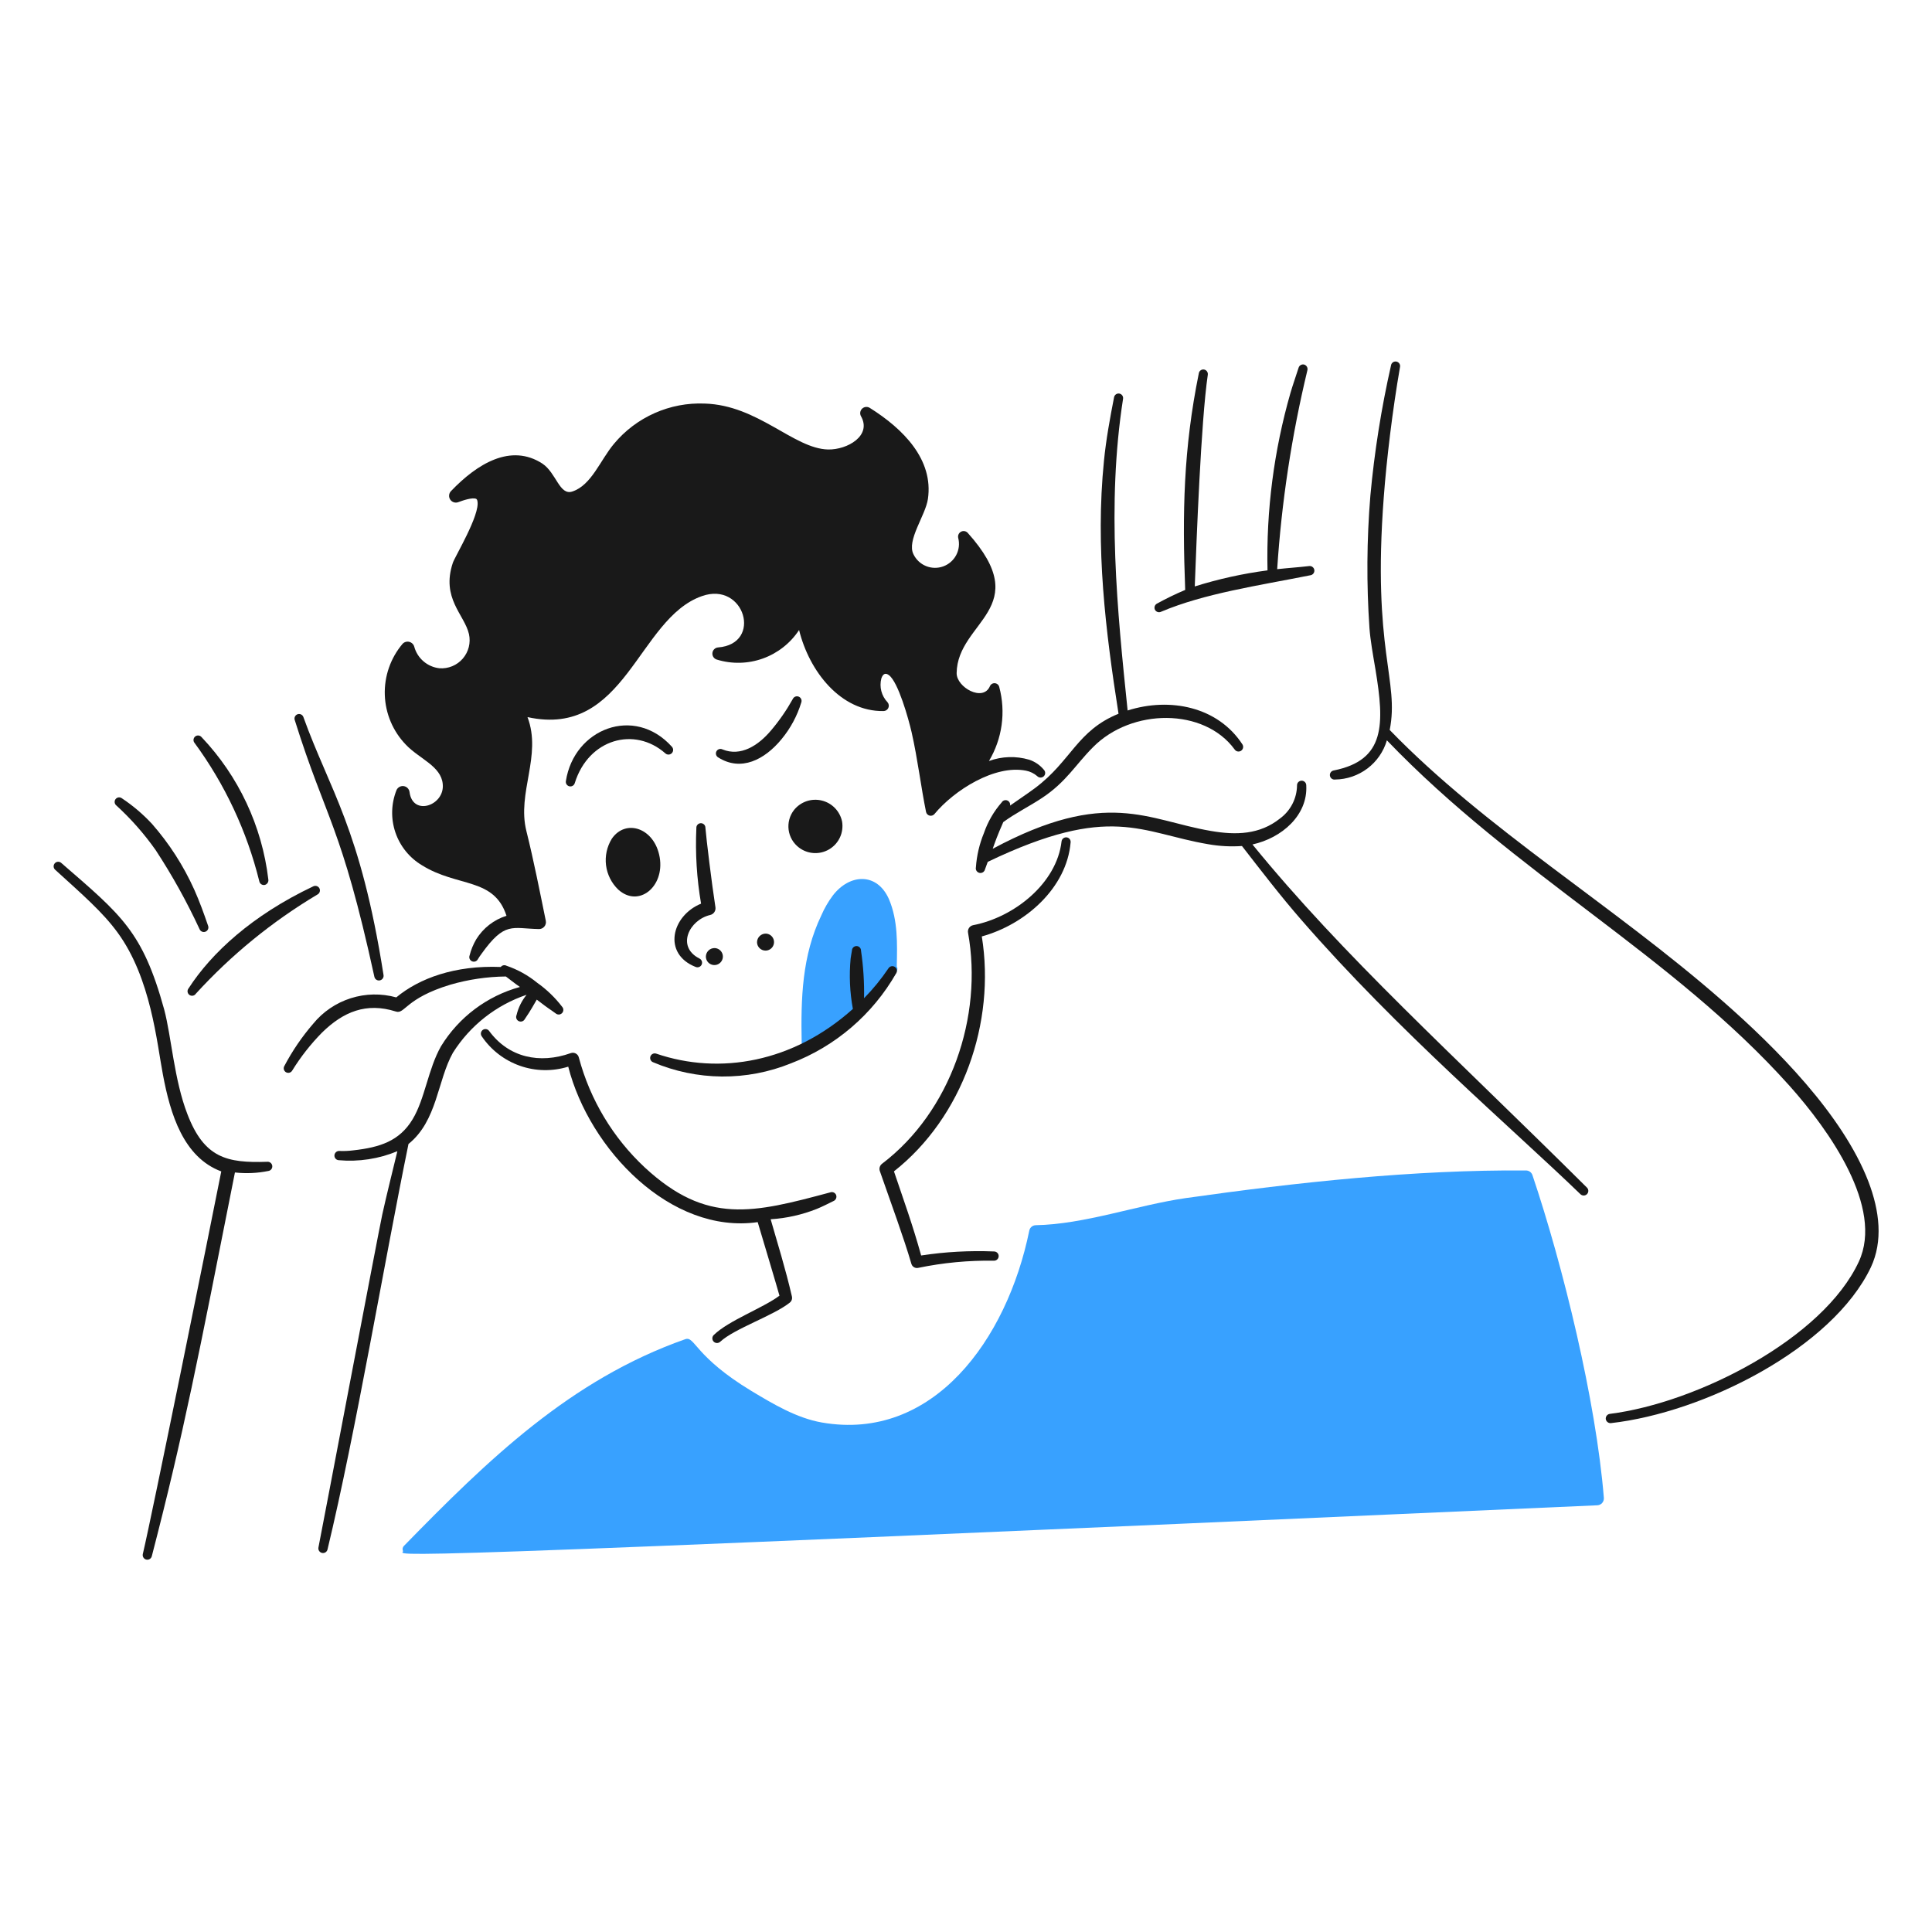 <svg width="154" height="154" viewBox="0 0 154 154" fill="none" xmlns="http://www.w3.org/2000/svg">
<path d="M71.482 77.045C71.521 75.202 71.578 73.376 70.864 71.685C69.926 69.535 67.739 69.624 66.39 71.373C66.023 71.863 65.715 72.395 65.472 72.957C63.926 76.173 63.831 79.581 63.902 83.141C63.903 83.221 63.923 83.299 63.959 83.371C63.995 83.442 64.047 83.504 64.11 83.552C64.174 83.6 64.247 83.633 64.326 83.649C64.404 83.665 64.485 83.662 64.562 83.642C66.191 83.213 67.269 82.131 68.494 80.981C69.619 80.028 70.586 78.901 71.357 77.643C71.426 77.583 71.468 77.499 71.475 77.408C71.512 77.355 71.532 77.292 71.533 77.228C71.534 77.163 71.517 77.1 71.482 77.045Z" fill="#38A1FF"/>
<path d="M55.882 72.03C55.54 70.04 55.414 68.018 55.507 66.001C55.504 65.952 55.511 65.903 55.527 65.857C55.544 65.811 55.569 65.769 55.602 65.734C55.635 65.698 55.675 65.669 55.719 65.649C55.764 65.629 55.812 65.618 55.861 65.617C55.909 65.616 55.958 65.625 56.003 65.643C56.048 65.661 56.089 65.689 56.124 65.723C56.158 65.757 56.185 65.799 56.203 65.844C56.221 65.889 56.23 65.938 56.229 65.986C56.3 66.862 56.723 70.351 57.029 72.329C57.047 72.463 57.014 72.6 56.937 72.712C56.86 72.823 56.744 72.902 56.611 72.933C54.943 73.323 53.887 75.45 55.743 76.399C55.787 76.419 55.827 76.447 55.861 76.482C55.894 76.517 55.92 76.558 55.938 76.603C55.955 76.648 55.963 76.697 55.962 76.745C55.961 76.793 55.95 76.841 55.931 76.885C55.911 76.93 55.883 76.969 55.848 77.003C55.813 77.036 55.772 77.062 55.726 77.08C55.681 77.097 55.633 77.106 55.585 77.104C55.536 77.103 55.489 77.093 55.444 77.073C52.803 76.028 53.516 73.002 55.882 72.03Z" fill="#191919"/>
<path d="M57.262 60.382C59.062 61.516 60.938 60.572 62.299 58.916C63.01 58.057 63.543 57.066 63.869 55.999C63.903 55.91 63.901 55.812 63.863 55.725C63.826 55.638 63.757 55.568 63.669 55.531C63.582 55.495 63.484 55.493 63.395 55.527C63.307 55.561 63.235 55.628 63.195 55.714C62.701 56.602 62.122 57.44 61.465 58.215C60.447 59.429 59.042 60.329 57.589 59.736C57.547 59.715 57.501 59.702 57.453 59.698C57.406 59.694 57.358 59.7 57.313 59.715C57.268 59.73 57.226 59.753 57.19 59.784C57.154 59.815 57.124 59.853 57.103 59.896C57.06 59.981 57.053 60.08 57.083 60.171C57.113 60.262 57.177 60.338 57.262 60.382Z" fill="#191919"/>
<path d="M45.816 62.417C46.908 58.903 50.573 57.88 53.033 60.049C53.103 60.114 53.197 60.15 53.293 60.147C53.389 60.145 53.481 60.105 53.549 60.037C53.617 59.968 53.655 59.876 53.656 59.78C53.657 59.683 53.62 59.59 53.554 59.52C50.561 56.196 45.752 58.087 45.107 62.258C45.09 62.35 45.11 62.445 45.162 62.523C45.214 62.601 45.294 62.656 45.385 62.677C45.477 62.697 45.572 62.682 45.653 62.633C45.733 62.585 45.791 62.508 45.816 62.417Z" fill="#191919"/>
<path d="M70.819 77.184C70.245 78.037 69.594 78.835 68.874 79.568C68.898 78.301 68.817 77.033 68.632 75.779C68.634 75.683 68.598 75.59 68.531 75.521C68.465 75.452 68.374 75.412 68.278 75.411C68.182 75.409 68.089 75.445 68.02 75.512C67.951 75.578 67.911 75.669 67.909 75.765C67.875 75.973 67.833 76.189 67.805 76.397C67.677 77.74 67.737 79.094 67.983 80.421C63.236 84.683 57.373 85.714 52.307 83.985C52.217 83.955 52.12 83.96 52.034 84C51.949 84.04 51.882 84.111 51.848 84.199C51.814 84.287 51.815 84.385 51.852 84.472C51.888 84.559 51.957 84.628 52.043 84.666C53.782 85.405 55.65 85.793 57.539 85.809C59.429 85.824 61.303 85.467 63.053 84.756C66.594 83.403 69.557 80.864 71.438 77.573C71.49 77.491 71.506 77.392 71.485 77.297C71.463 77.203 71.405 77.121 71.323 77.069C71.241 77.017 71.142 77.001 71.047 77.022C70.953 77.044 70.871 77.102 70.819 77.184Z" fill="#191919"/>
<path d="M67.123 65.485C67.039 65.081 66.842 64.709 66.555 64.412C66.268 64.115 65.903 63.907 65.501 63.81C65.1 63.713 64.679 63.732 64.288 63.865C63.898 63.999 63.553 64.24 63.294 64.562C63.12 64.784 62.992 65.038 62.918 65.31C62.844 65.582 62.825 65.866 62.861 66.145C62.898 66.425 62.991 66.694 63.133 66.938C63.275 67.181 63.465 67.394 63.69 67.563C64.034 67.824 64.45 67.976 64.881 67.998C65.313 68.021 65.742 67.913 66.111 67.689C66.481 67.465 66.775 67.136 66.956 66.743C67.136 66.35 67.194 65.912 67.123 65.485Z" fill="#191919"/>
<path d="M52.584 68.336C52.185 66.001 49.888 65.233 48.771 66.849C48.379 67.482 48.215 68.229 48.307 68.968C48.4 69.706 48.742 70.391 49.278 70.907C50.901 72.38 52.987 70.688 52.584 68.336Z" fill="#191919"/>
<path d="M61.051 74.418C61.184 74.424 61.311 74.468 61.419 74.546C61.526 74.624 61.608 74.732 61.655 74.856C61.701 74.98 61.711 75.115 61.681 75.244C61.652 75.373 61.586 75.491 61.49 75.583C61.394 75.675 61.274 75.737 61.144 75.761C61.013 75.785 60.879 75.77 60.757 75.719C60.635 75.667 60.53 75.581 60.457 75.471C60.383 75.36 60.343 75.231 60.343 75.098C60.344 75.007 60.364 74.917 60.401 74.833C60.437 74.749 60.49 74.674 60.556 74.611C60.621 74.547 60.699 74.498 60.784 74.465C60.869 74.431 60.96 74.415 61.051 74.418Z" fill="#191919"/>
<path d="M56.974 75.571C57.107 75.577 57.234 75.622 57.341 75.7C57.449 75.778 57.531 75.885 57.577 76.009C57.624 76.133 57.633 76.268 57.604 76.397C57.574 76.527 57.508 76.645 57.412 76.736C57.316 76.828 57.196 76.89 57.066 76.914C56.935 76.938 56.801 76.923 56.679 76.872C56.557 76.82 56.453 76.734 56.379 76.624C56.306 76.513 56.266 76.384 56.265 76.251C56.266 76.16 56.285 76.07 56.322 75.986C56.358 75.902 56.411 75.826 56.477 75.762C56.543 75.699 56.621 75.649 56.706 75.617C56.792 75.584 56.883 75.568 56.974 75.571Z" fill="#191919"/>
<path d="M15.607 79.213C18.434 76.115 21.702 73.449 25.305 71.301C25.348 71.279 25.386 71.248 25.418 71.21C25.449 71.173 25.472 71.13 25.486 71.083C25.501 71.037 25.505 70.988 25.5 70.939C25.496 70.891 25.481 70.844 25.458 70.801C25.41 70.716 25.331 70.653 25.238 70.626C25.144 70.599 25.044 70.609 24.958 70.656C20.096 72.962 16.853 75.963 15.031 78.783C15 78.82 14.977 78.864 14.963 78.911C14.949 78.957 14.945 79.007 14.951 79.055C14.957 79.103 14.972 79.15 14.996 79.192C15.021 79.235 15.054 79.272 15.093 79.301C15.132 79.33 15.176 79.351 15.224 79.362C15.271 79.374 15.32 79.376 15.369 79.367C15.417 79.359 15.463 79.341 15.504 79.315C15.545 79.288 15.58 79.254 15.607 79.213Z" fill="#191919"/>
<path d="M9.278 64.208C10.448 65.277 11.499 66.47 12.411 67.766C13.727 69.776 14.895 71.879 15.905 74.059C15.941 74.149 16.011 74.222 16.1 74.26C16.19 74.299 16.29 74.3 16.381 74.264C16.471 74.228 16.543 74.158 16.582 74.068C16.62 73.979 16.622 73.878 16.585 73.788C16.252 72.816 15.905 71.85 15.481 70.905C14.624 69.002 13.489 67.237 12.112 65.668C11.396 64.897 10.592 64.214 9.716 63.632C9.678 63.603 9.635 63.582 9.589 63.57C9.543 63.558 9.495 63.555 9.447 63.561C9.4 63.568 9.355 63.583 9.314 63.608C9.273 63.632 9.237 63.664 9.209 63.702C9.152 63.779 9.128 63.875 9.141 63.969C9.154 64.064 9.203 64.149 9.278 64.208Z" fill="#191919"/>
<path d="M15.506 59.215C17.93 62.518 19.683 66.264 20.667 70.241C20.684 70.338 20.74 70.424 20.82 70.48C20.901 70.536 21.001 70.557 21.098 70.54C21.193 70.518 21.276 70.46 21.33 70.379C21.385 70.298 21.406 70.199 21.389 70.103C20.886 65.846 19.019 61.867 16.069 58.759C16.038 58.722 16.001 58.691 15.959 58.668C15.917 58.646 15.871 58.632 15.824 58.627C15.776 58.622 15.728 58.627 15.682 58.64C15.637 58.654 15.594 58.677 15.557 58.707C15.52 58.737 15.49 58.774 15.467 58.816C15.445 58.858 15.431 58.904 15.426 58.952C15.421 58.999 15.425 59.047 15.439 59.093C15.453 59.139 15.476 59.181 15.506 59.218V59.215Z" fill="#191919"/>
<path d="M23.486 57.37C26.013 65.43 27.183 65.698 29.841 77.856C29.851 77.903 29.869 77.948 29.895 77.989C29.922 78.029 29.956 78.064 29.996 78.091C30.036 78.118 30.081 78.137 30.129 78.147C30.176 78.156 30.225 78.156 30.273 78.147C30.369 78.129 30.454 78.073 30.51 77.993C30.566 77.912 30.588 77.813 30.571 77.716C28.733 66.01 26.287 63.003 24.18 57.148C24.147 57.06 24.081 56.989 23.997 56.949C23.913 56.908 23.817 56.902 23.728 56.93C23.639 56.959 23.564 57.02 23.519 57.102C23.474 57.184 23.462 57.28 23.486 57.37Z" fill="#191919"/>
<path d="M21.286 92.607C18.099 92.712 16.284 92.315 14.94 88.814C13.877 86.078 13.662 82.618 13.085 80.457C11.363 74.217 9.679 72.947 4.87 68.773C4.797 68.714 4.705 68.685 4.611 68.692C4.517 68.699 4.43 68.742 4.368 68.812C4.305 68.882 4.272 68.973 4.275 69.067C4.278 69.161 4.317 69.25 4.384 69.316C6.641 71.371 8.19 72.712 9.371 74.331C12.037 77.966 12.502 83.129 12.983 85.64C13.575 88.813 14.62 92.244 17.637 93.374C16.672 98.257 12.115 120.798 11.385 123.869C11.362 123.964 11.378 124.064 11.429 124.147C11.48 124.231 11.562 124.291 11.656 124.314C11.751 124.337 11.851 124.321 11.935 124.27C12.018 124.219 12.078 124.138 12.101 124.043C14.653 114.202 15.797 108.251 18.727 93.458C19.614 93.557 20.511 93.517 21.386 93.339C21.434 93.332 21.48 93.317 21.522 93.292C21.564 93.268 21.6 93.235 21.63 93.197C21.659 93.158 21.681 93.114 21.693 93.067C21.705 93.02 21.708 92.971 21.702 92.923C21.695 92.875 21.679 92.829 21.655 92.787C21.631 92.745 21.598 92.708 21.559 92.679C21.521 92.65 21.477 92.628 21.43 92.616C21.383 92.603 21.334 92.6 21.286 92.607Z" fill="#191919"/>
<path d="M44.805 80.247C44.242 79.512 43.57 78.867 42.814 78.332C42.087 77.739 41.259 77.28 40.369 76.978C40.294 76.938 40.207 76.927 40.124 76.945C40.041 76.963 39.968 77.01 39.916 77.078C36.266 76.932 33.428 77.974 31.586 79.502C30.396 79.172 29.136 79.195 27.959 79.569C26.782 79.943 25.74 80.651 24.959 81.608C24.07 82.638 23.301 83.766 22.666 84.97C22.617 85.053 22.603 85.152 22.627 85.245C22.651 85.338 22.712 85.418 22.794 85.467C22.878 85.516 22.977 85.529 23.07 85.505C23.163 85.481 23.243 85.421 23.291 85.338C23.969 84.24 24.768 83.221 25.674 82.302C27.368 80.647 29.197 79.883 31.55 80.628C32.275 80.869 32.301 79.577 35.9 78.489C37.338 78.072 38.826 77.852 40.323 77.836C41.34 78.623 40.969 78.321 41.444 78.672C38.824 79.39 36.575 81.079 35.154 83.395C34.12 85.219 33.875 87.583 32.89 89.215C31.845 90.956 30.275 91.459 28.166 91.694C27.797 91.742 27.425 91.758 27.054 91.743C26.957 91.737 26.861 91.769 26.787 91.833C26.713 91.896 26.667 91.986 26.658 92.083C26.654 92.131 26.659 92.18 26.674 92.225C26.688 92.271 26.712 92.314 26.743 92.351C26.774 92.388 26.812 92.418 26.855 92.44C26.897 92.462 26.944 92.475 26.992 92.479C28.588 92.622 30.194 92.377 31.674 91.763C31.27 93.439 30.848 95.11 30.475 96.792C30.19 98.084 25.744 121.536 25.383 123.349C25.364 123.443 25.383 123.542 25.435 123.623C25.488 123.704 25.57 123.762 25.664 123.783C25.758 123.805 25.857 123.789 25.939 123.739C26.022 123.689 26.081 123.608 26.105 123.515C28.354 114.182 30.678 100.365 32.56 91.188C34.864 89.335 34.857 86.144 36.099 83.921C37.467 81.75 39.542 80.116 41.974 79.295C41.588 79.768 41.314 80.323 41.172 80.918C41.134 81.005 41.131 81.103 41.164 81.193C41.197 81.282 41.264 81.355 41.35 81.395C41.436 81.436 41.535 81.442 41.625 81.411C41.715 81.38 41.789 81.315 41.833 81.23C42.321 80.526 42.602 79.98 42.786 79.679C43.927 80.555 43.718 80.354 44.307 80.789C44.38 80.846 44.472 80.874 44.565 80.867C44.658 80.859 44.744 80.817 44.807 80.748C44.87 80.68 44.905 80.59 44.904 80.497C44.904 80.404 44.868 80.315 44.805 80.247Z" fill="#191919"/>
<path d="M104.344 45.122C103.497 45.221 102.652 45.275 101.804 45.369C102.153 40.025 102.959 34.72 104.212 29.514C104.236 29.421 104.224 29.322 104.177 29.238C104.131 29.154 104.054 29.091 103.963 29.062C103.87 29.036 103.77 29.048 103.686 29.095C103.601 29.142 103.538 29.22 103.511 29.312C103.305 29.971 103.066 30.625 102.865 31.313C101.545 35.911 100.927 40.681 101.033 45.464C99.067 45.723 97.127 46.151 95.235 46.745C95.379 42.992 95.728 33.6 96.273 29.878C96.288 29.782 96.266 29.684 96.21 29.605C96.154 29.526 96.069 29.472 95.974 29.455C95.926 29.447 95.878 29.448 95.831 29.46C95.784 29.471 95.74 29.491 95.701 29.52C95.662 29.549 95.629 29.584 95.605 29.626C95.58 29.667 95.564 29.713 95.557 29.761C94.332 35.806 94.237 40.844 94.472 47.023C93.706 47.346 92.957 47.709 92.229 48.11C92.142 48.154 92.076 48.23 92.044 48.322C92.013 48.414 92.019 48.515 92.062 48.603C92.106 48.688 92.181 48.752 92.272 48.782C92.363 48.812 92.462 48.805 92.548 48.763C96.026 47.294 100.266 46.689 104.455 45.853C104.552 45.839 104.639 45.786 104.697 45.707C104.755 45.628 104.78 45.529 104.765 45.432C104.75 45.335 104.698 45.248 104.619 45.19C104.54 45.132 104.441 45.107 104.344 45.122Z" fill="#191919"/>
<path d="M126.492 94.66C115.721 83.957 107.084 76.214 99.834 67.312C102.175 66.798 104.257 64.983 104.122 62.6C104.122 62.551 104.113 62.502 104.094 62.456C104.075 62.41 104.047 62.369 104.011 62.334C103.976 62.3 103.934 62.273 103.888 62.254C103.842 62.236 103.793 62.228 103.743 62.229C103.694 62.23 103.645 62.242 103.6 62.263C103.555 62.283 103.515 62.313 103.481 62.349C103.448 62.386 103.423 62.429 103.406 62.475C103.39 62.522 103.383 62.572 103.386 62.621C103.377 63.134 103.249 63.638 103.013 64.093C102.776 64.549 102.438 64.943 102.024 65.246C100.416 66.529 98.52 66.584 96.511 66.233C91.491 65.383 88.221 62.781 79.129 67.656C79.33 67.087 79.492 66.616 79.971 65.53C80.922 64.828 82.056 64.273 83.069 63.599C84.998 62.322 85.72 60.96 87.127 59.556C90.204 56.44 95.974 56.403 98.415 59.742C98.47 59.824 98.555 59.88 98.652 59.898C98.749 59.916 98.848 59.896 98.93 59.841C99.011 59.785 99.067 59.7 99.085 59.604C99.104 59.507 99.083 59.407 99.028 59.326C97.07 56.336 93.272 55.558 89.883 56.632C89.063 48.723 88.198 40.268 89.519 31.792C89.535 31.698 89.513 31.601 89.459 31.523C89.404 31.444 89.32 31.391 89.227 31.373C89.133 31.356 89.036 31.376 88.957 31.43C88.878 31.483 88.823 31.566 88.804 31.659C88.47 33.367 88.164 35.042 87.998 36.724C87.3 43.641 88.131 50.341 89.158 56.893C85.836 58.243 85.411 60.637 82.509 62.813C81.863 63.295 81.172 63.746 80.512 64.214C80.529 64.13 80.516 64.043 80.475 63.968C80.433 63.893 80.367 63.835 80.287 63.804C80.208 63.774 80.12 63.772 80.039 63.8C79.958 63.828 79.889 63.883 79.846 63.957C79.219 64.673 78.738 65.503 78.429 66.403C78.071 67.272 77.855 68.194 77.79 69.132C77.768 69.228 77.784 69.329 77.837 69.412C77.889 69.496 77.972 69.555 78.068 69.577C78.164 69.6 78.264 69.583 78.348 69.531C78.431 69.478 78.49 69.395 78.513 69.299C78.582 69.096 78.657 68.897 78.734 68.698C88.567 63.99 90.929 66.387 96.329 67.296C97.209 67.451 98.105 67.498 98.997 67.436C100.528 69.407 102.05 71.395 103.701 73.292C111.445 82.208 120.542 89.938 125.978 95.191C126.049 95.259 126.144 95.297 126.242 95.295C126.34 95.293 126.433 95.253 126.501 95.183C126.569 95.112 126.607 95.017 126.605 94.919C126.603 94.821 126.563 94.728 126.492 94.66Z" fill="#191919"/>
<path d="M148.935 94.192C146.879 88.847 141.574 83.522 137.278 79.764C128.587 72.153 118.458 66.116 110.774 58.187C111.559 54.222 109.368 51.902 110.302 39.605C110.526 36.627 110.991 32.725 111.594 29.261C111.605 29.213 111.606 29.164 111.598 29.116C111.589 29.067 111.571 29.021 111.544 28.98C111.518 28.939 111.483 28.904 111.442 28.877C111.402 28.849 111.356 28.83 111.308 28.821C111.26 28.812 111.211 28.812 111.163 28.822C111.115 28.832 111.069 28.852 111.029 28.88C110.989 28.909 110.955 28.945 110.929 28.986C110.903 29.028 110.886 29.074 110.879 29.122C110.104 32.547 109.554 36.018 109.232 39.515C108.943 43.025 108.919 46.552 109.16 50.066C109.23 51.032 109.438 52.178 109.64 53.373C110.354 57.717 110.449 60.594 106.311 61.413C106.264 61.421 106.218 61.438 106.177 61.463C106.136 61.489 106.101 61.522 106.073 61.561C106.045 61.6 106.025 61.644 106.014 61.691C106.003 61.738 106.001 61.786 106.009 61.834C106.016 61.881 106.033 61.927 106.059 61.968C106.084 62.008 106.117 62.044 106.156 62.072C106.195 62.1 106.239 62.12 106.286 62.131C106.333 62.142 106.382 62.144 106.429 62.136C107.36 62.124 108.262 61.814 109.003 61.252C109.745 60.69 110.287 59.905 110.549 59.012C120.844 69.743 133.274 76.088 142.639 86.546C145.821 90.106 150.171 96.246 148.168 100.565C145.321 106.709 135.272 111.821 128.322 112.7C128.224 112.712 128.136 112.762 128.075 112.839C128.014 112.915 127.985 113.013 127.995 113.111C128.01 113.208 128.061 113.296 128.138 113.357C128.216 113.418 128.314 113.446 128.412 113.437C135.866 112.594 146.064 107.452 149.127 101.016C150.102 98.936 149.831 96.54 148.935 94.192Z" fill="#191919"/>
<path d="M73.425 100.074C75.346 99.781 77.291 99.674 79.232 99.754C79.33 99.753 79.424 99.791 79.494 99.86C79.564 99.928 79.603 100.021 79.604 100.119C79.605 100.217 79.567 100.311 79.499 100.381C79.43 100.45 79.337 100.49 79.239 100.491C77.21 100.458 75.183 100.649 73.196 101.061C73.081 101.088 72.96 101.07 72.858 101.011C72.755 100.952 72.68 100.855 72.647 100.741C72.042 98.663 71.013 95.873 70.133 93.35C70.095 93.245 70.093 93.131 70.125 93.025C70.158 92.918 70.224 92.825 70.313 92.759C75.773 88.612 78.373 81.044 77.163 74.351C77.137 74.217 77.165 74.079 77.24 73.966C77.316 73.853 77.432 73.774 77.565 73.747C80.873 73.11 84.239 70.383 84.616 67.071C84.627 66.976 84.674 66.889 84.748 66.828C84.822 66.767 84.916 66.737 85.012 66.744C85.06 66.749 85.107 66.763 85.15 66.785C85.192 66.808 85.23 66.839 85.26 66.877C85.291 66.914 85.313 66.958 85.327 67.004C85.34 67.05 85.344 67.099 85.339 67.147C85.033 70.771 81.74 73.688 78.26 74.643C79.373 81.505 76.736 89.052 71.258 93.37C72.065 95.769 72.731 97.576 73.425 100.074Z" fill="#191919"/>
<path d="M83.215 61.368C82.906 60.99 82.497 60.709 82.034 60.556C80.982 60.246 79.859 60.282 78.83 60.66C79.354 59.782 79.697 58.808 79.838 57.795C79.979 56.782 79.915 55.752 79.651 54.764C79.633 54.683 79.59 54.61 79.528 54.555C79.465 54.5 79.387 54.467 79.305 54.459C79.222 54.451 79.14 54.47 79.068 54.512C78.997 54.554 78.941 54.618 78.908 54.694C78.362 55.977 76.241 54.788 76.254 53.652C76.309 49.505 82.551 48.506 77.136 42.473C77.069 42.401 76.981 42.353 76.884 42.337C76.787 42.321 76.687 42.338 76.601 42.384C76.514 42.431 76.446 42.505 76.406 42.594C76.366 42.684 76.357 42.785 76.38 42.88C76.498 43.338 76.441 43.824 76.221 44.243C76.001 44.661 75.633 44.983 75.189 45.146C74.744 45.309 74.255 45.301 73.817 45.123C73.378 44.946 73.021 44.611 72.815 44.185C72.25 43.075 73.769 41.1 73.964 39.775C74.423 36.629 72.004 34.189 69.323 32.508C69.229 32.451 69.119 32.427 69.01 32.439C68.9 32.451 68.798 32.499 68.719 32.575C68.64 32.651 68.588 32.752 68.572 32.86C68.555 32.969 68.575 33.08 68.629 33.176C69.508 34.728 67.55 35.856 66.01 35.829C63.258 35.763 60.432 32.292 56.166 32.168C54.797 32.112 53.432 32.372 52.179 32.929C50.926 33.485 49.818 34.322 48.94 35.376C47.847 36.678 47.146 38.675 45.627 39.176C44.598 39.527 44.347 37.7 43.237 36.956C40.711 35.316 38.031 36.97 35.95 39.144C35.864 39.233 35.811 39.348 35.8 39.471C35.788 39.594 35.819 39.717 35.887 39.82C35.955 39.923 36.056 39.999 36.174 40.037C36.291 40.074 36.418 40.071 36.534 40.026C36.847 39.907 37.688 39.61 37.978 39.776C38.024 39.82 38.052 39.88 38.055 39.943C38.285 41.023 36.252 44.384 36.096 44.862C35.151 47.695 37.023 48.984 37.381 50.543C37.457 50.885 37.452 51.239 37.367 51.578C37.281 51.918 37.117 52.232 36.889 52.497C36.66 52.762 36.372 52.969 36.049 53.103C35.726 53.236 35.376 53.293 35.027 53.267C34.557 53.215 34.115 53.023 33.757 52.715C33.398 52.408 33.141 52 33.019 51.544C32.992 51.45 32.941 51.366 32.87 51.298C32.8 51.231 32.713 51.184 32.618 51.161C32.524 51.138 32.425 51.141 32.331 51.169C32.238 51.197 32.154 51.25 32.088 51.321C31.127 52.457 30.623 53.91 30.673 55.397C30.723 56.883 31.324 58.299 32.359 59.367C33.416 60.481 35.166 61.062 35.291 62.5C35.465 64.206 32.895 65.103 32.644 63.132C32.629 63.015 32.576 62.906 32.494 62.821C32.411 62.736 32.304 62.681 32.187 62.662C32.07 62.644 31.95 62.665 31.846 62.721C31.742 62.777 31.659 62.865 31.609 62.972C31.176 64.053 31.143 65.252 31.518 66.355C31.892 67.457 32.649 68.388 33.651 68.981C36.47 70.734 39.382 69.93 40.372 72.996C39.373 73.31 38.519 73.973 37.966 74.862C37.726 75.268 37.545 75.707 37.43 76.164C37.397 76.252 37.399 76.349 37.436 76.434C37.473 76.52 37.541 76.589 37.627 76.626C37.713 76.663 37.81 76.665 37.898 76.632C37.985 76.599 38.057 76.533 38.097 76.449C38.18 76.303 38.277 76.178 38.374 76.039C40.245 73.421 40.809 74.015 42.951 74.055C43.033 74.058 43.115 74.042 43.191 74.009C43.266 73.975 43.333 73.925 43.386 73.863C43.44 73.8 43.478 73.726 43.499 73.646C43.52 73.566 43.523 73.483 43.507 73.402C43.06 71.221 42.545 68.589 41.958 66.24C41.192 63.178 43.212 60.247 42.048 57.161C49.881 58.876 50.822 49.312 55.95 47.516C59.357 46.309 60.819 51.339 57.228 51.608C57.114 51.619 57.008 51.67 56.928 51.751C56.847 51.831 56.797 51.937 56.786 52.051C56.774 52.164 56.802 52.278 56.865 52.373C56.928 52.468 57.022 52.539 57.13 52.573C58.332 52.944 59.622 52.915 60.806 52.491C61.989 52.066 63.003 51.269 63.695 50.219C64.5 53.5 67.001 56.727 70.419 56.679C70.501 56.679 70.581 56.656 70.65 56.613C70.719 56.569 70.774 56.507 70.808 56.432C70.842 56.359 70.855 56.276 70.844 56.196C70.833 56.115 70.799 56.039 70.746 55.977C70.508 55.728 70.338 55.422 70.252 55.09C70.165 54.756 70.166 54.407 70.253 54.074C70.406 53.641 70.627 53.646 70.857 53.817C71.601 54.37 72.416 57.29 72.663 58.36C73.149 60.499 73.413 62.75 73.816 64.723C73.831 64.792 73.865 64.855 73.914 64.906C73.963 64.957 74.025 64.994 74.093 65.012C74.161 65.03 74.233 65.029 74.301 65.008C74.368 64.988 74.429 64.949 74.476 64.897C76.037 63.005 79.286 60.932 81.784 61.431C82.112 61.495 82.419 61.644 82.673 61.862C82.74 61.933 82.832 61.975 82.929 61.979C83.027 61.983 83.122 61.948 83.194 61.883C83.229 61.85 83.258 61.811 83.278 61.768C83.298 61.724 83.309 61.678 83.311 61.63C83.313 61.582 83.306 61.534 83.289 61.489C83.272 61.444 83.247 61.403 83.215 61.368Z" fill="#191919"/>
<path d="M66.65 95.261C66.633 95.216 66.608 95.174 66.575 95.139C66.542 95.103 66.503 95.075 66.459 95.055C66.415 95.035 66.368 95.023 66.319 95.022C66.271 95.02 66.223 95.028 66.178 95.045C60.029 96.696 56.343 97.632 51.409 93.072C48.864 90.703 47.039 87.664 46.142 84.305C46.127 84.237 46.099 84.172 46.057 84.115C46.015 84.059 45.962 84.012 45.901 83.978C45.84 83.943 45.772 83.923 45.702 83.917C45.632 83.911 45.562 83.92 45.496 83.944C43.016 84.827 40.547 84.299 38.993 82.183C38.966 82.143 38.931 82.11 38.891 82.084C38.851 82.058 38.806 82.041 38.758 82.032C38.712 82.024 38.663 82.025 38.617 82.035C38.57 82.046 38.526 82.065 38.486 82.092C38.447 82.12 38.414 82.154 38.388 82.195C38.362 82.235 38.345 82.28 38.336 82.327C38.328 82.374 38.329 82.422 38.339 82.469C38.349 82.516 38.369 82.56 38.396 82.599C39.132 83.691 40.201 84.517 41.444 84.954C42.686 85.391 44.037 85.415 45.294 85.024C46.979 91.62 53.474 98.407 60.396 97.416C60.813 98.813 61.98 102.717 62.132 103.28C60.782 104.281 58.079 105.257 56.895 106.413C56.824 106.481 56.783 106.575 56.781 106.673C56.779 106.772 56.816 106.867 56.884 106.938C56.952 107.009 57.046 107.05 57.145 107.052C57.243 107.054 57.338 107.017 57.41 106.949C58.564 105.888 61.644 104.881 62.966 103.823C63.034 103.767 63.085 103.693 63.113 103.61C63.141 103.526 63.146 103.437 63.126 103.351C62.606 101.096 61.959 99.047 61.429 97.187C62.69 97.108 63.931 96.83 65.105 96.363C65.564 96.175 65.994 95.953 66.432 95.738C66.523 95.702 66.596 95.632 66.637 95.543C66.678 95.454 66.683 95.353 66.65 95.261Z" fill="#191919"/>
<path d="M127.844 119.396C127.216 111.646 124.594 100.916 122.148 93.66C122.11 93.554 122.041 93.462 121.949 93.397C121.856 93.332 121.746 93.298 121.634 93.298C112.732 93.229 103.371 94.246 94.507 95.501C90.61 96.066 86.436 97.593 82.552 97.661C82.433 97.665 82.318 97.709 82.226 97.785C82.134 97.862 82.07 97.968 82.046 98.085C80.272 106.799 74.363 114.931 65.512 113.388C63.502 113.035 61.646 111.924 59.907 110.88C55.363 108.133 55.393 106.482 54.628 106.745C45.462 109.97 38.906 116.353 32.192 123.229C32.141 123.282 32.108 123.348 32.095 123.42C32.083 123.492 32.092 123.566 32.123 123.632C32.28 123.983 25.524 124.535 127.332 119.986C127.405 119.981 127.476 119.963 127.541 119.93C127.606 119.898 127.664 119.853 127.712 119.798C127.759 119.744 127.796 119.68 127.818 119.611C127.841 119.542 127.85 119.469 127.844 119.396Z" fill="#38A1FF"/>
</svg>
